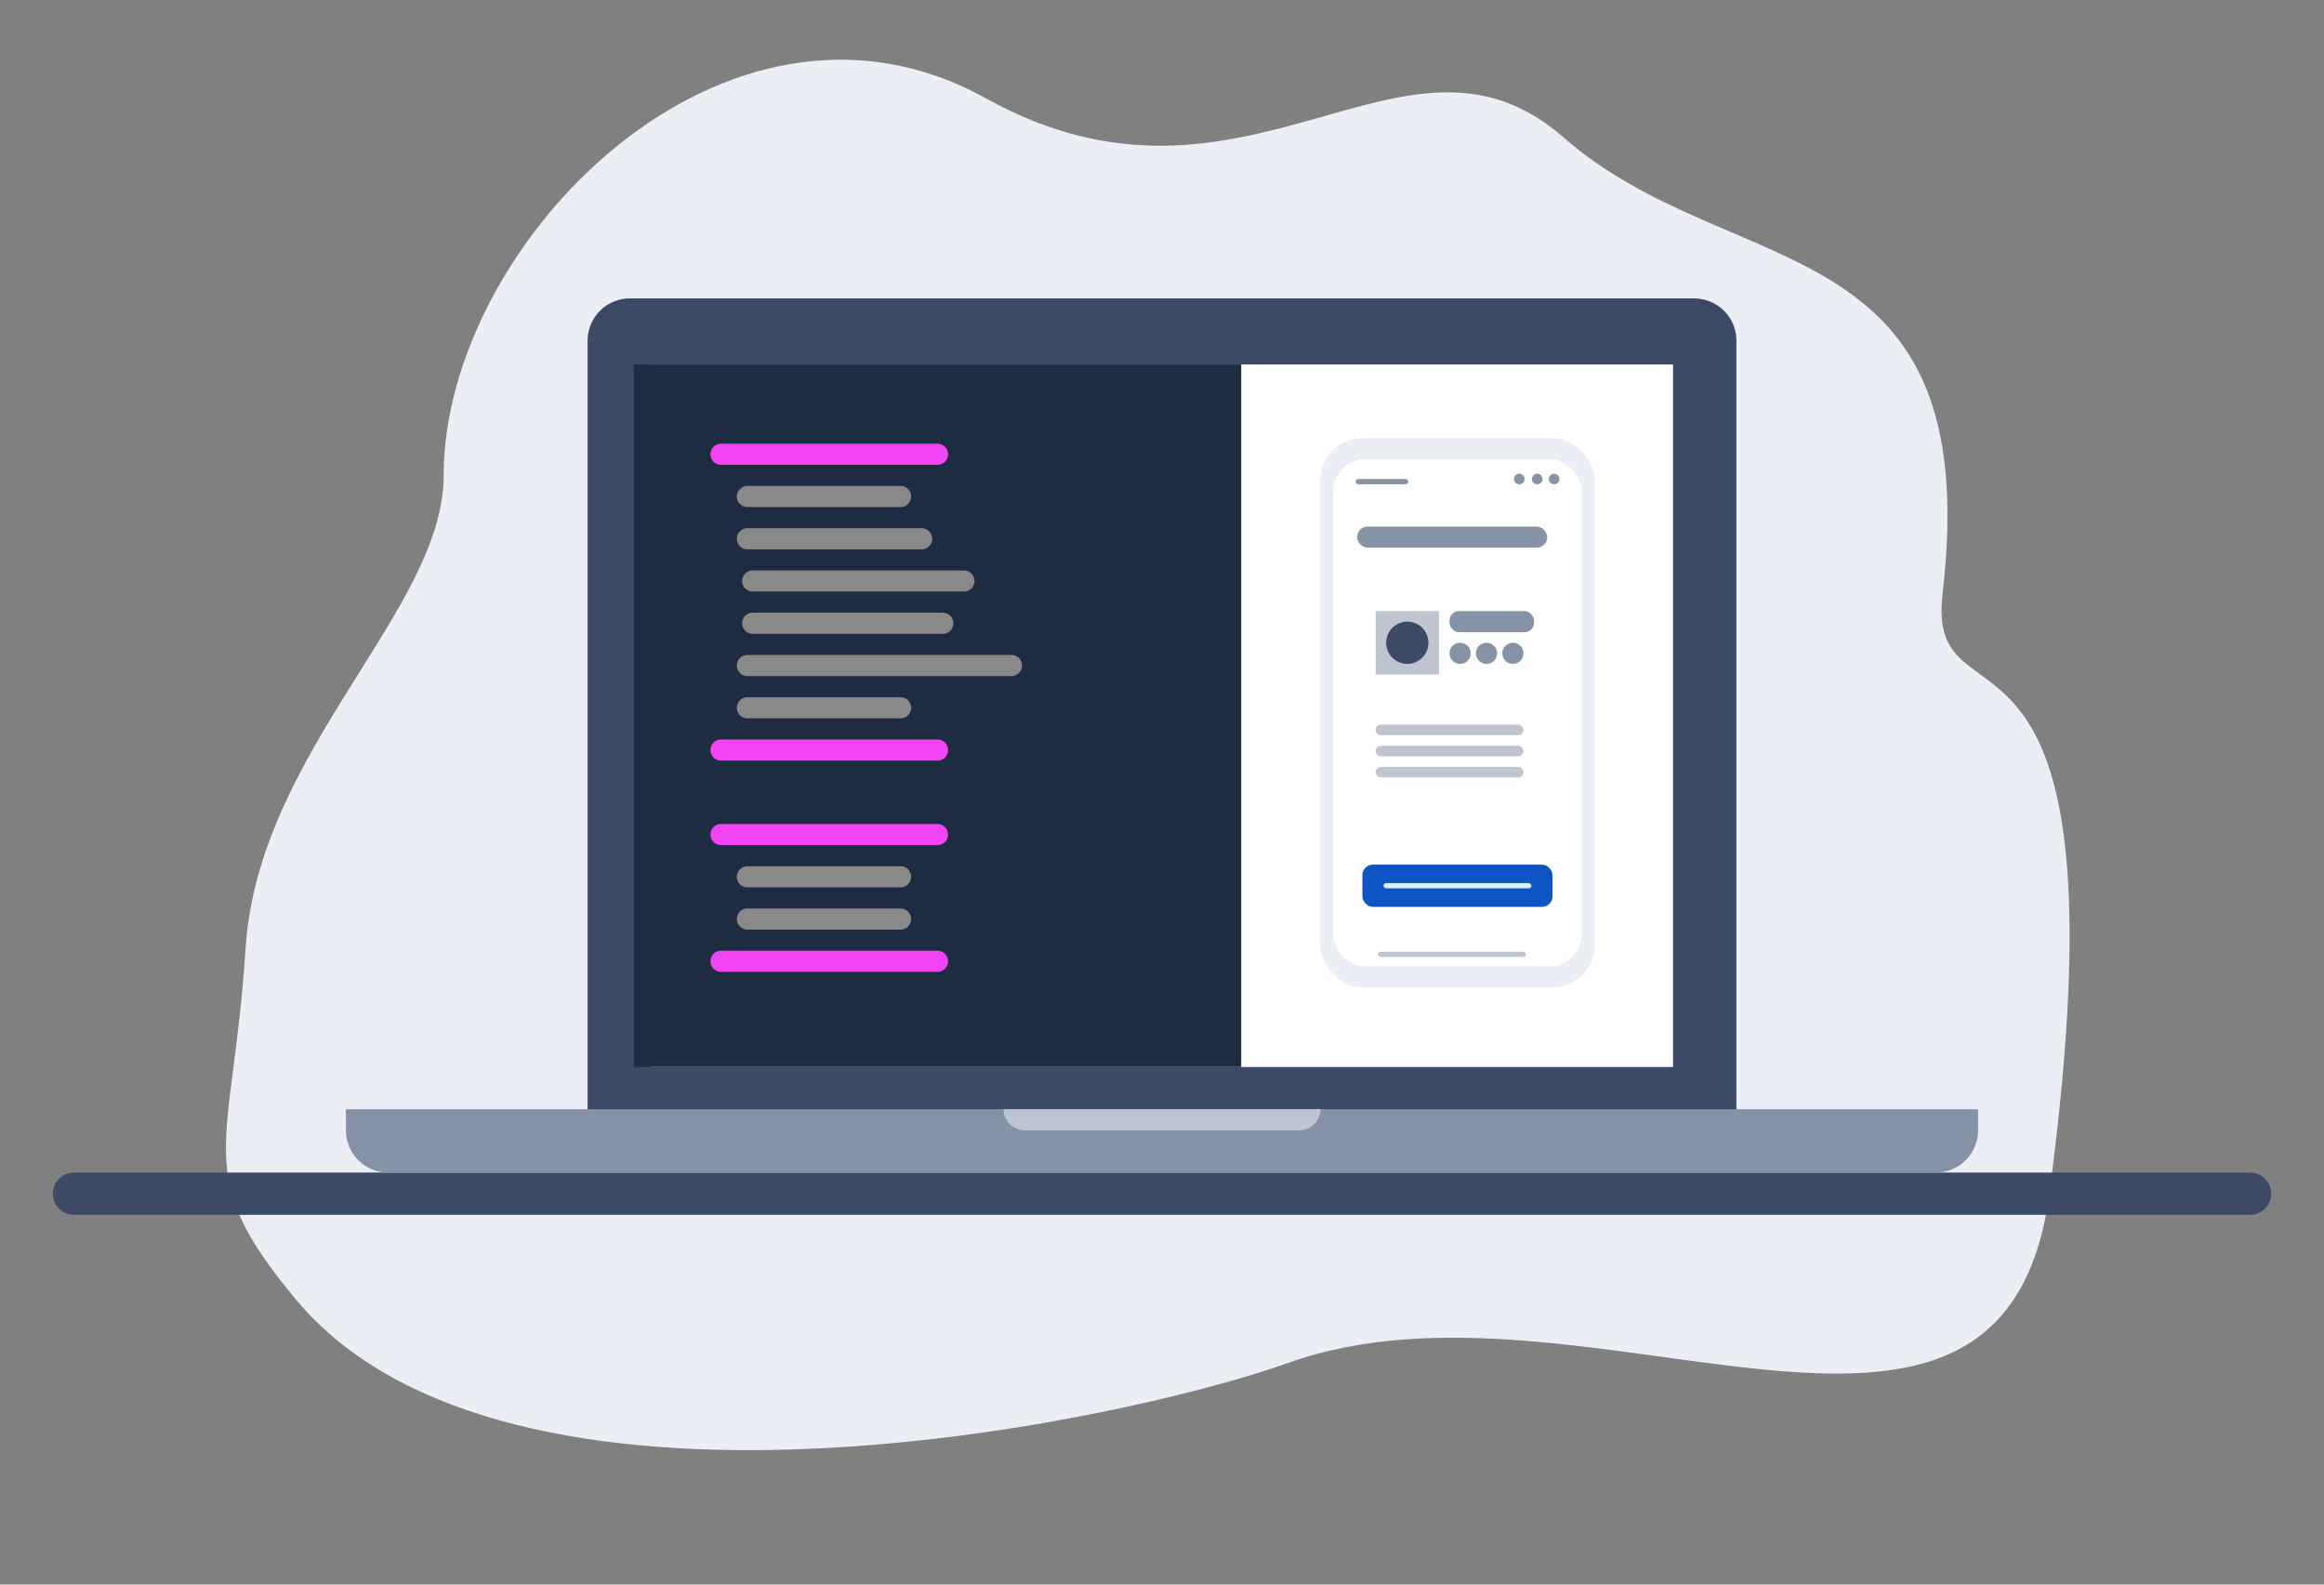 <svg xmlns="http://www.w3.org/2000/svg" class="img" viewBox="0 0 880 600">
    <rect x="0" y="0" width="880" height="600" fill="#808080" stroke="none"/>
    <title>
        Front-End Developer Illustration
    </title>
    <path fill="#ebeff5" d="M735.56 224.91C729 281.64 808 212 776 452c-17.61 132.1-176 24-288 64-64.37 23-296 72-376-24-40.13-48.15-24-56-19-133 4.85-74.64 75-128.12 75-179 0-88 107.07-197.3 205.29-142.78C472 92 531.33-1.08 592 52c64 56 160 32 143.56 172.91z"/>
    <path fill="none" stroke="#3c4a66" stroke-linecap="round" stroke-miterlimit="10" stroke-width="16" d="M28 452h824"/>
    <path fill="#3c4a66" d="M238.5 113h403a16 16 0 0 1 16 16v292h-435V129a16 16 0 0 1 16-16z"/>
    <path fill="#fff" d="M246.5 138h387v266h-387z"/>
    <path fill="#8693a6" d="M131 420h618v8a16 16 0 0 1-16 16H147a16 16 0 0 1-16-16v-8z"/>
    <path fill="#bec5d1" d="M380 420h120a8 8 0 0 1-8 8H388a8 8 0 0 1-8-8z"/>
    <path fill="#1e2c42" d="M240 138h230v266H240z"/>
    <path fill="none" stroke="#f244f2" stroke-linecap="round" stroke-miterlimit="10" stroke-width="8" d="M273 172h82" class="fl fl-01"/>
    <path fill="none" stroke="#898989" stroke-linecap="round" stroke-miterlimit="10" stroke-width="8" d="M283 188h58" class="fl fl-02"/>
    <path fill="none" stroke="#898989" stroke-linecap="round" stroke-miterlimit="10" stroke-width="8" d="M283 204h66" class="fl fl-03"/>
    <path fill="none" stroke="#898989" stroke-linecap="round" stroke-miterlimit="10" stroke-width="8" d="M285 220h80" class="fl fl-04"/>
    <path fill="none" stroke="#898989" stroke-linecap="round" stroke-miterlimit="10" stroke-width="8" d="M285 236h72" class="fl fl-05"/>
    <path fill="none" stroke="#898989" stroke-linecap="round" stroke-miterlimit="10" stroke-width="8" d="M283 252h100" class="fl fl-06"/>
    <path fill="none" stroke="#898989" stroke-linecap="round" stroke-miterlimit="10" stroke-width="8" d="M283 268h58" class="fl fl-07"/>
    <path fill="none" stroke="#f244f2" stroke-linecap="round" stroke-miterlimit="10" stroke-width="8" d="M273 284h82" class="fl fl-08"/>
    <path fill="none" stroke="#f244f2" stroke-linecap="round" stroke-miterlimit="10" stroke-width="8" d="M273 316h82" class="fl fl-09"/>
    <path fill="none" stroke="#898989" stroke-linecap="round" stroke-miterlimit="10" stroke-width="8" d="M283 332h58" class="fl fl-10"/>
    <path fill="none" stroke="#898989" stroke-linecap="round" stroke-miterlimit="10" stroke-width="8" d="M283 348h58" class="fl fl-11"/>
    <path fill="none" stroke="#f244f2" stroke-linecap="round" stroke-miterlimit="10" stroke-width="8" d="M273 364h82" class="fl fl-12"/>
    <g>
        <rect width="104" height="208" x="499.88" y="165.88" fill="#ebeff5" rx="16" ry="16"/>
        <rect width="94" height="192" x="504.87" y="173.88" fill="#fff" rx="12" ry="12"/>
        <rect width="20" height="2" x="513.28" y="181.37" fill="#8693a6" rx="1" ry="1"/>
        <path fill="#8693a6" d="M577.28 181.38a2 2 0 1 1-2-2 2 2 0 0 1 2 2zm4.79-2a2 2 0 1 0 2 2 2 2 0 0 0-2-2zm6.4 0a2 2 0 1 0 2 2 2 2 0 0 0-2-2z"/>
        <rect width="56" height="2" x="521.78" y="360.38" fill="#bec5d1" rx="1" ry="1"/>
        <rect width="72" height="8" x="513.88" y="199.38" fill="#8693a6" rx="4" ry="4"/>
        <g class="show-card showNow">
            <rect width="72" height="80" x="514.87" y="223.38" fill="#fff" rx="4" ry="4"/>
            <rect width="56" height="4" x="520.88" y="274.38" fill="#bec5d1" rx="2" ry="2"/>
            <path fill="#8693a6" d="M572.88 243.38a4 4 0 1 0 4 4 4 4 0 0 0-4-4zm-10 0a4 4 0 1 0 4 4 4 4 0 0 0-4-4zm-10 0a4 4 0 1 0 4 4 4 4 0 0 0-4-4z"/>
            <rect width="32" height="8" x="548.88" y="231.38" fill="#8693a6" rx="3.58" ry="3.58"/>
            <path fill="#bec5d1" d="M520.88 231.38h24v24h-24z"/>
            <circle cx="532.88" cy="243.38" r="8" fill="#3c4a66"/>
            <rect width="56" height="4" x="520.88" y="282.38" fill="#bec5d1" rx="2" ry="2"/>
            <rect width="56" height="4" x="520.88" y="290.38" fill="#bec5d1" rx="2" ry="2"/>
        </g>
        <g class="show-btn showNow">
            <rect width="72" height="16" x="515.88" y="327.38" fill="#0e54c4" rx="4" ry="4"/>
            <rect width="56" height="2" x="523.87" y="334.38" fill="#d9efff" rx="1" ry="1"/>
        </g>
    </g>
</svg>

